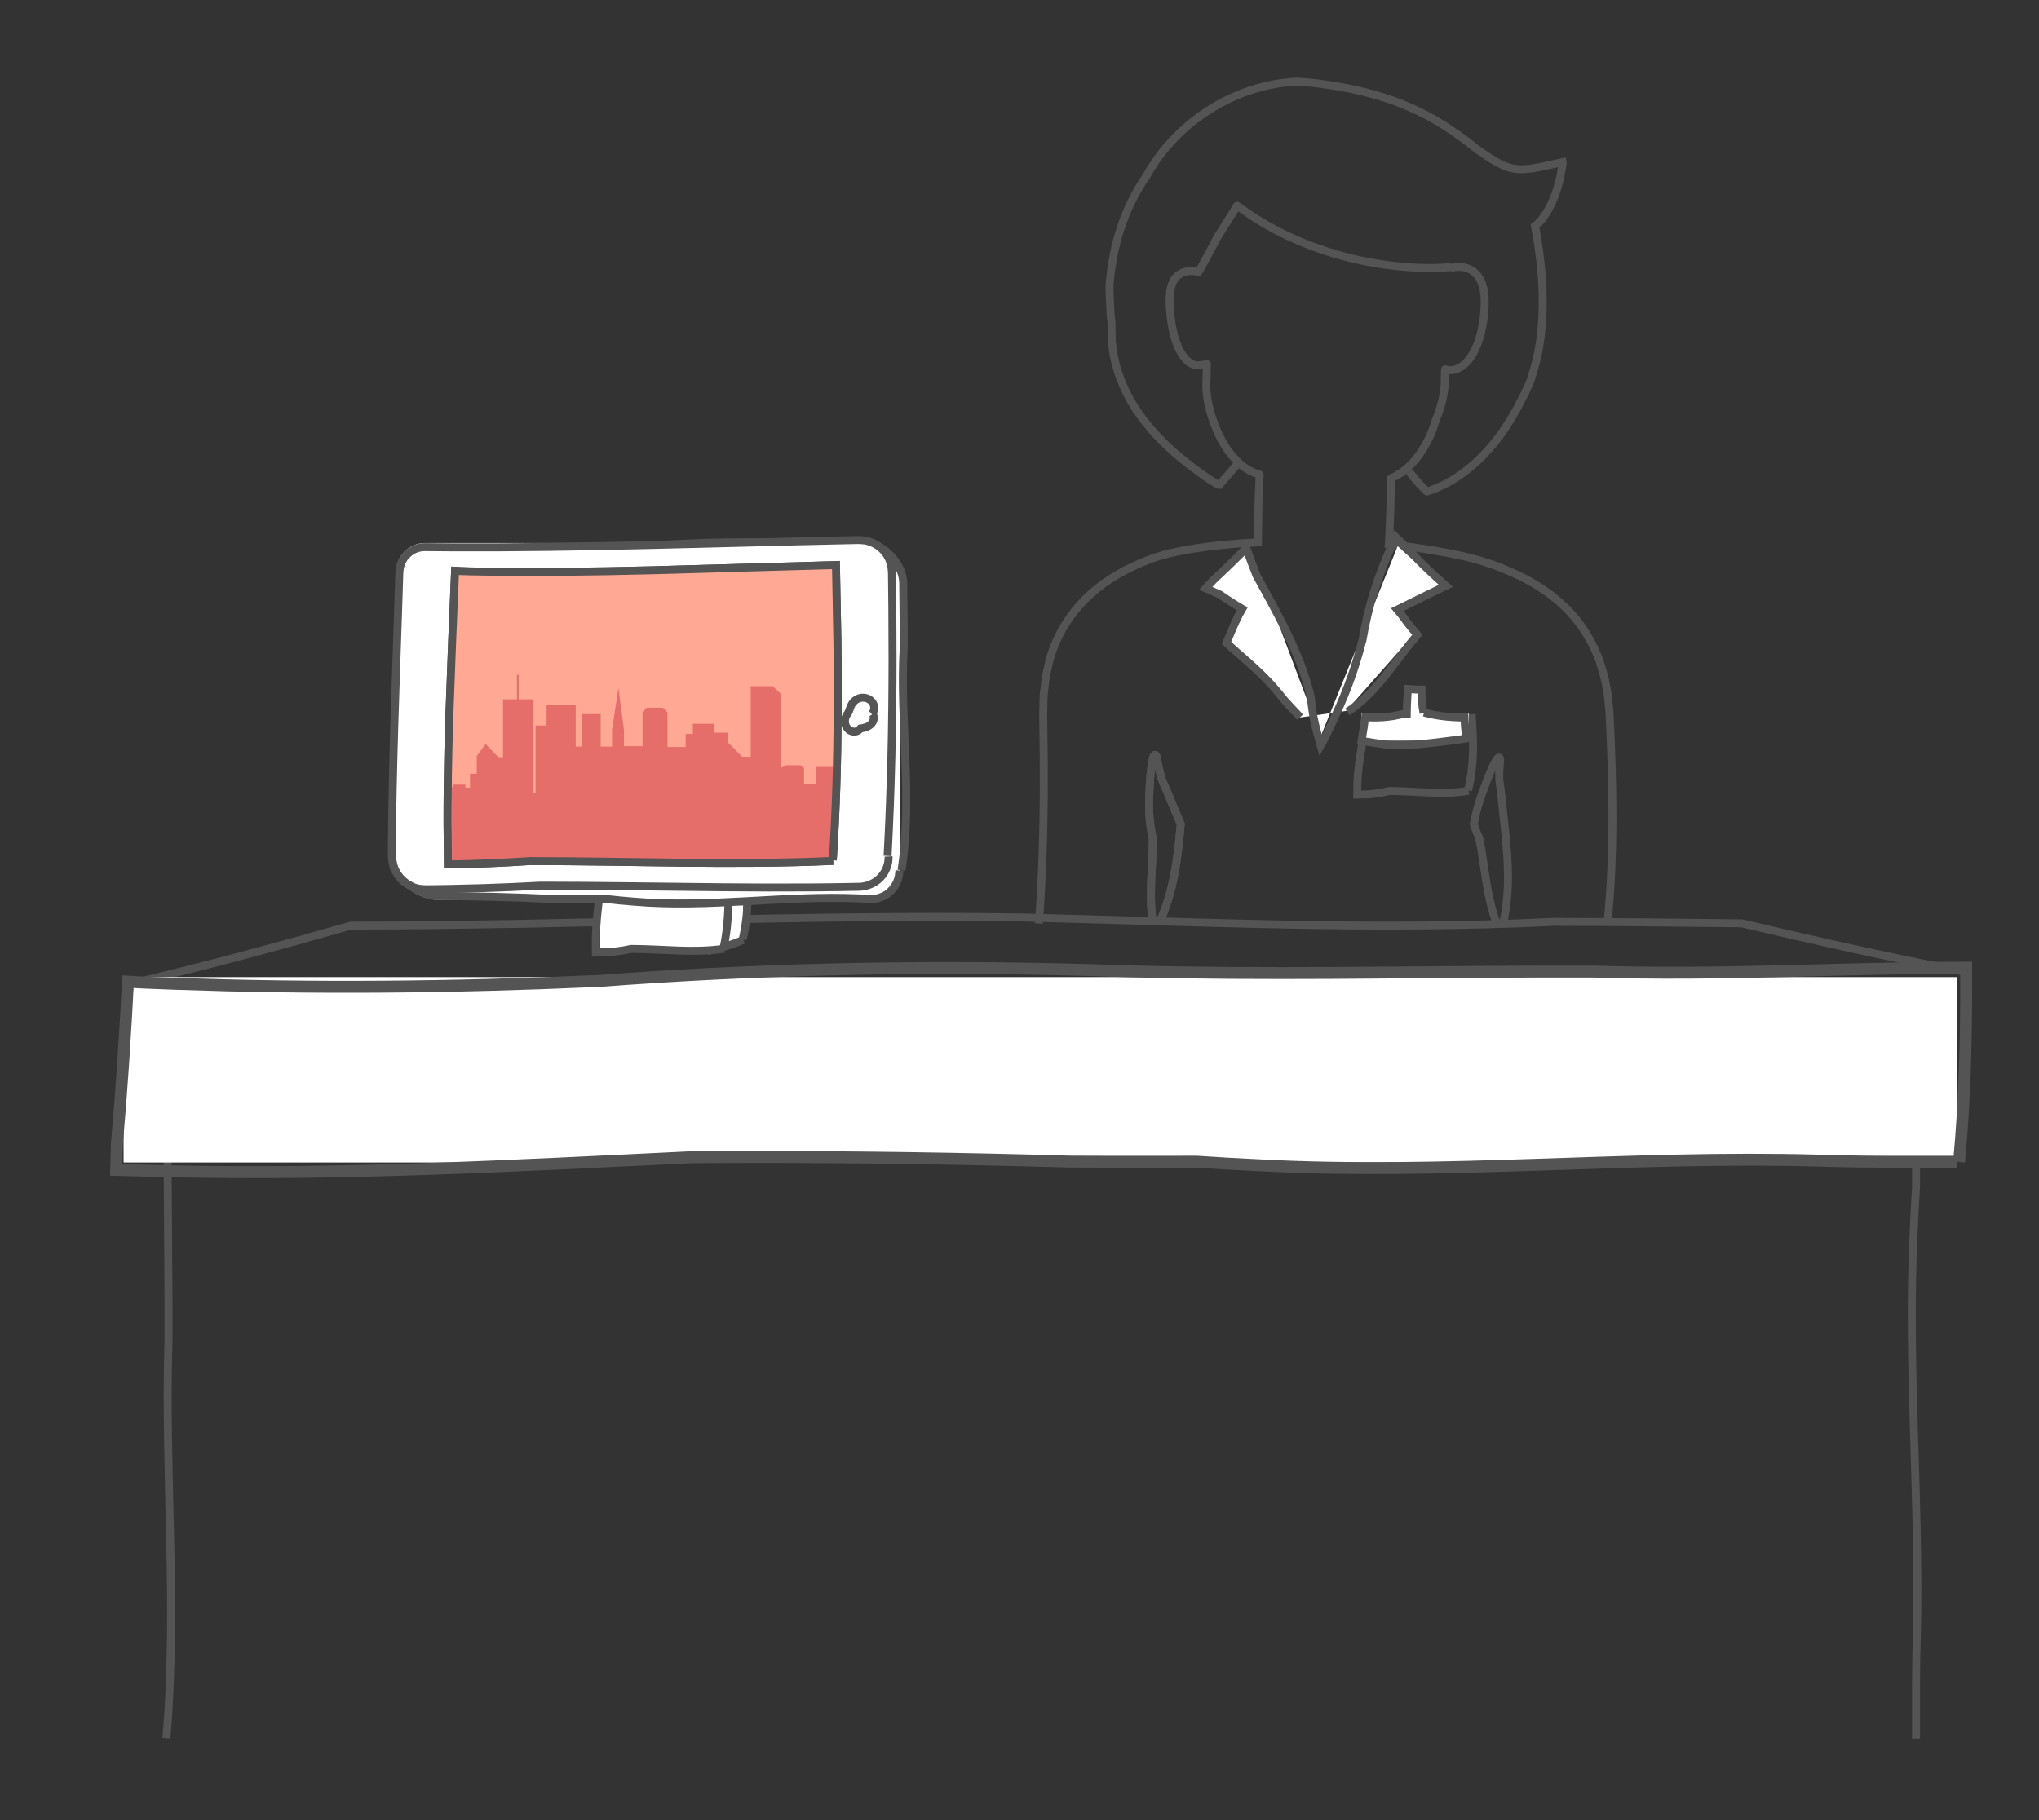 <?xml version="1.0" encoding="utf-8"?>
<!-- Generator: Adobe Illustrator 16.0.0, SVG Export Plug-In . SVG Version: 6.00 Build 0)  -->
<!DOCTYPE svg PUBLIC "-//W3C//DTD SVG 1.1//EN" "http://www.w3.org/Graphics/SVG/1.1/DTD/svg11.dtd">
<svg version="1.1" id="Layer_2" xmlns="http://www.w3.org/2000/svg" xmlns:xlink="http://www.w3.org/1999/xlink" x="0px" y="0px"
	 width="461.977px" height="412.479px" viewBox="0 0 461.977 412.479" enable-background="new 0 0 461.977 412.479"
	 xml:space="preserve">
<rect x="0" y="0" width="461.977" height="412.479" fill="#333333" stroke="none"/>
<g>
	<path fill="none" stroke="#545454" stroke-width="1.802" stroke-miterlimit="10" d="M444.929,220.192
		c-16.812-3.201-33.648-7.035-50.313-10.946c-14.098-0.127-28.398-0.332-42.6-0.332c-40.646,2-79.982,0-120.629-1
		c-25.484-0.374-50.785,0.091-76.07,0.648c-12.643,0.271-25.283,0.542-37.938,0.812c-6.329,0.094-12.661,0.189-19,0.284
		c-3.17,0.027-6.341,0.054-9.515,0.081c-3.127,0.01-6.256,0.019-9.387,0.028c-4.087,1.154-8.177,2.31-12.273,3.467
		c-4.153,1.127-8.311,2.256-12.475,3.386c-8.341,2.214-16.734,4.334-25.192,6.337"/>
</g>
<g>
	<polygon fill="#FFFFFF" points="168.401,212.9 161.002,214.774 140.321,194.178 168.401,194.178 	"/>
	<g>
		<path fill="none" stroke="#545454" stroke-width="1.802" stroke-miterlimit="10" d="M168.416,212.998
			c-1.177,0.516-2.375,0.951-3.59,1.33c-0.607,0.189-1.219,0.364-1.833,0.528l-2.16,0.54l-1.188-1.236l-0.95-1.026l-1.881-2.074
			c-1.253-1.384-2.513-2.764-3.835-4.08c-2.68-1.613-4.938-3.597-6.98-5.785c-1.031-1.104-1.964-2.216-2.949-3.438
			c-1.277-1.513-2.215-2.748-2.739-3.583c1.374,0.149,2.516,0.303,3.412,0.45c0.448,0.074,0.837,0.146,1.169,0.216l1.517,0.199
			c3.687,0.271,7.354,0.102,11.016-0.224c1.831-0.163,3.66-0.365,5.489-0.571l2.744-0.307c0.83-0.1,2.025-0.197,3.272-0.286
			l0.206,2.852l0.156,2.327c0.083,1.552,0.123,3.107,0.096,4.665c-0.053,3.116-0.369,6.243-1.119,9.391"/>
	</g>
</g>
<g>
	<rect x="135.988" y="196.178" fill="#FFFFFF" width="28.081" height="18.722"/>
	<g>
		<path fill="none" stroke="#545454" stroke-width="1.802" stroke-miterlimit="10" d="M164.057,214.999
			c-6.986,1.042-14.02,0.042-21.054,0.042c-1.177,0.259-2.35,0.451-3.519,0.587l-0.875,0.091l-0.438,0.038l-0.508,0.033
			c-0.859,0.041-1.754,0.069-2.651,0.086l-0.02-1.764l0.009-1.55c0.015-0.778,0.047-1.557,0.093-2.334
			c0.092-1.555,0.239-3.109,0.415-4.666s0.382-3.114,0.59-4.677l0.312-2.349c0.051-0.433,0.102-0.715,0.151-0.961l0.145-0.678
			l0.811,0.141l0.234,0.026c0.07,0.008,0.139,0.016,0.306,0.023l0.843,0.038l1.685,0.042c1.123,0.014,2.244,0.001,3.364-0.033
			c2.241-0.068,4.477-0.221,6.712-0.413l6.702-0.646l3.351-0.325l1.743-0.147l2.317-0.132l0.149,3.031l0.099,2.327
			c0.047,1.553,0.053,3.108,0.003,4.666c-0.099,3.116-0.423,6.243-1.093,9.388"/>
	</g>
</g>
<g>
	<path fill="none" stroke="#545454" stroke-width="1.802" stroke-miterlimit="10" d="M434.111,394.107c0,0,0-3.641,0-10.383
		c0-3.371,0.029-7.523,0.172-12.425c0.787-31.012-2.213-61.569-0.695-92.228c0.143-3.383,0.326-6.758,0.531-10.124
		c-0.002-2.477-0.005-4.981-0.008-7.509v-1.441h-5.388c-2.239-0.007-4.496-0.014-6.778-0.021
		c-17.543-0.469-34.718-0.703-51.861-0.701l-10.285,0.03c-29.36,1.301-57.899,2.75-86.875,2.11
		c-3.219-0.071-6.444-0.168-9.676-0.293c-31.951-2.57-64.156-2.998-96.344-1.943l-9.656,0.356
		c-25.364,1.752-50.443,2.278-75.881,1.748c-3.633-0.097-7.274-0.194-10.925-0.292c-5.566-0.136-11.104-0.211-16.62-0.248
		c-2.758-0.009-5.51-0.018-8.257-0.027c-2.538,0.005-5.071,0.011-7.6,0.017c0.071,11.268,0.142,22.464,0.212,33.648l0,9.544
		c-0.908,30.384,2.092,59.923-0.48,90.1"/>
</g>
<g>
	<g>
		<path fill="none" stroke="#545454" stroke-width="1.802" stroke-miterlimit="10" d="M280.668,104.786
			c0,0-1.009,1.177-2.879,3.358c-0.478,0.558-0.966,1.116-1.519,1.723l-0.051,0.056c-0.021,0.001-0.047-0.02-0.071-0.029
			l-0.145-0.071l-0.289-0.154c-0.192-0.106-0.39-0.208-0.582-0.325c-0.366-0.232-0.787-0.479-1.222-0.779
			c-2.717-1.842-5.302-3.81-7.778-5.94c-1.189-1.115-2.437-2.183-3.534-3.402c-1.182-1.149-2.193-2.442-3.239-3.723
			c-4.106-5.162-6.91-11.527-7.441-18.143c-0.065-1.464-0.087-2.922-0.085-4.362c-0.064-0.519-0.176-1.037-0.201-1.565
			c-0.025-0.528-0.051-1.06-0.076-1.594c-0.043-0.935-0.086-1.877-0.13-2.828c-0.018-0.476-0.036-0.953-0.054-1.433
			c0.017-0.479,0.035-0.962,0.052-1.447c0.646-7.436,2.625-14.512,6.146-20.748c0.681-1.259,1.464-2.459,2.27-3.643
			c5.998-10.801,17.306-18.854,29.816-20.811c1.387-0.222,2.791-0.359,4.2-0.417c3.527,0.146,6.953,0.68,10.3,1.275
			c3.352,0.589,6.618,1.413,9.782,2.44c3.165,1.031,6.222,2.303,9.161,3.838c2.942,1.532,5.734,3.37,8.463,5.374
			c1.085,0.814,2.154,1.646,3.239,2.503c1.333,0.911,2.659,1.843,4.034,2.646c1.367,0.814,2.813,1.427,4.275,1.649
			c1.462,0.234,2.949,0.113,4.448-0.134c0.373-0.051,0.751-0.141,1.126-0.206c0.134-0.03,0.496-0.083,0.778-0.149l0.888-0.192
			l3.666-0.807c0.012,0.068,0.067,0.089,0.043,0.198l-0.046,0.296l-0.095,0.59l-0.202,1.186c-0.141,0.8-0.328,1.626-0.542,2.465
			l-0.324,1.145l-0.265,0.824c-0.184,0.547-0.385,1.091-0.607,1.629c-0.431,1.08-0.978,2.13-1.599,3.147
			c-0.328,0.503-0.659,1.002-1.056,1.472c-0.185,0.24-0.381,0.475-0.605,0.693c-0.208,0.207-0.483,0.513-0.514,0.502l-0.424,0.312
			l0.085,0.463l0.04,0.251l0.089,0.443c0.111,0.617,0.229,1.232,0.309,1.853c0.793,4.87,1.241,9.7,1.223,14.53
			c-0.004,4.822-0.504,9.654-1.782,14.312l-0.602,1.978c-0.193,0.661-0.407,1.317-0.685,1.953c-0.357,0.748-0.698,1.497-1.027,2.248
			l-1.126,2.185c-0.189,0.362-0.356,0.736-0.556,1.091l-0.62,1.056c-0.426,0.694-0.774,1.439-1.247,2.104
			c-1.706,2.783-3.747,5.358-6.031,7.709c-2.297,2.336-4.898,4.4-7.791,5.988c-0.73,0.386-1.467,0.758-2.233,1.081l-0.72,0.297
			l-0.806,0.317l-0.817,0.281c-0.065,0.008-0.14,0.077-0.197,0.034l-0.164-0.159l-0.323-0.315c-0.405-0.402-0.882-0.867-1.176-1.189
			l-0.796-0.915c-0.524-0.618-1.037-1.251-1.536-1.901"/>
	</g>
	<g>
		<path fill="none" stroke="#545454" stroke-width="1.802" stroke-miterlimit="10" d="M261.238,209.347
			c-1.042-6.41-0.042-12.864-0.042-19.317c-0.469-1.953-0.718-3.891-0.812-5.821c-0.047-0.965-0.055-1.929-0.032-2.891l0.056-1.442
			l0.097-2.014c0.152-2.673,0.396-4.74,0.666-5.812c0.27-1.101,0.567-1.208,0.826-0.701c0.148,0.721,0.297,1.447,0.446,2.173
			c0.341,1.532,0.542,2.324,0.764,2.984c0.22,0.653,0.461,1.174,0.818,1.958c0.29,0.559,1.008,2.417,1.606,3.827l1.896,4.493
			c-0.694,7.576-1.525,14.972-4.75,22.094"/>
	</g>
	<g>
		<path fill="none" stroke="#545454" stroke-width="1.802" stroke-miterlimit="10" d="M328.641,60.541
			c-4.965,0.405-9.977,0.127-14.928-0.559c-4.952-0.698-9.848-1.876-14.585-3.516c-4.735-1.638-9.337-3.715-13.597-6.359
			c-0.534-0.326-1.09-0.617-1.606-0.972l-1.543-1.072l-1.441-1l-0.347-0.241l-0.174-0.121c-0.059-0.041-0.123-0.108-0.151-0.009
			l-0.45,0.706l-3.936,6.263c-0.673,1.274-1.345,2.544-2.016,3.812l-1.027,1.887l-0.551,0.992c-0.239,0.402-0.467,0.856-0.73,1.236
			c-0.43-0.072-0.909-0.141-1.325-0.163c-0.247-0.027-0.342-0.002-0.508-0.002c-0.151,0-0.298,0.019-0.446,0.038
			c-0.591,0.062-1.156,0.222-1.649,0.479c-0.998,0.5-1.717,1.379-2.104,2.48c-0.775,2.21-0.542,4.876-0.296,7.438
			c0.317,2.546,0.854,5.102,1.951,7.331c0.544,1.104,1.239,2.14,2.142,2.831c0.233,0.151,0.449,0.353,0.706,0.44l0.372,0.176
			c0.127,0.043,0.261,0.062,0.392,0.098l0.197,0.049l0.099,0.025l0.176-0.012l0.717-0.055c0.48-0.013,0.924-0.156,1.378-0.225
			l0.082,0.083l-0.005,0.195l-0.009,0.389l-0.019,0.77l-0.04,1.501c-0.015,0.734-0.082,1.517-0.056,2.212
			c0.027,1.429,0.242,2.898,0.577,4.333c0.668,2.876,1.728,5.694,3.207,8.31c0.41,0.628,0.76,1.304,1.232,1.895l0.677,0.915
			l0.761,0.852c0.246,0.294,0.516,0.564,0.812,0.812l0.866,0.768c0.647,0.422,1.25,0.935,1.984,1.237l0.533,0.259
			c0.18,0.089,0.366,0.182,0.487,0.208l0.8,0.253c0.052,0.029,0.157,0.021,0.165,0.081l-0.013,0.203l-0.024,0.394l-0.025,0.38
			l-0.024,0.561c-0.062,1.51-0.124,3.023-0.186,4.539c-0.03,1.703-0.061,3.404-0.091,5.104c-0.014,1.383-0.028,2.764-0.042,4.143
			l-0.925,0.043l-1.868,0.114c-1.244,0.083-2.487,0.174-3.728,0.296c-2.483,0.219-4.96,0.507-7.428,0.88
			c-2.468,0.363-4.929,0.826-7.365,1.474c-2.462,0.684-4.756,1.603-7.022,2.67c-4.512,2.124-8.728,4.974-12.008,8.688
			c-3.309,3.672-5.697,8.098-6.94,12.817l-0.786,3.569l-0.429,3.628c-0.126,1.209-0.079,2.437-0.131,3.651
			c-0.054,1.208-0.013,2.453,0.008,3.692c0.085,4.957,0.126,9.92,0.101,14.894c-0.051,9.946-0.366,19.932-1.12,29.981"/>
	</g>
	<g>
		<path fill="none" stroke="#545454" stroke-width="1.802" stroke-miterlimit="10" d="M332.742,179.206
			c-5.967,1.042-11.975,0.042-17.982,0.042c-1.05,0.271-2.097,0.468-3.139,0.605l-0.781,0.091l-0.39,0.038l-0.569,0.032
			c-0.776,0.039-1.58,0.065-2.38,0.079c0-0.984,0.023-2.081,0.061-3.013c0.032-0.669,0.081-1.337,0.144-2.005
			c0.125-1.336,0.305-2.67,0.512-4.005c0.207-1.335,0.441-2.672,0.676-4.013l0.35-2.016c0.113-0.576,0.218-0.929,0.316-1.251
			l0.447,0.097l0.412,0.058c0.153,0.018,0.189,0.031,0.488,0.047l1.46,0.071c0.973,0.033,1.946,0.038,2.918,0.021
			c1.944-0.033,3.887-0.153,5.83-0.312l5.825-0.544l2.914-0.269l0.729-0.061l0.376-0.029l0.482-0.025l2.05-0.089l0.138,2.663
			l0.089,1.943c0.041,1.296,0.042,2.595-0.012,3.895c-0.107,2.601-0.431,5.212-1.086,7.837"/>
	</g>
	<g>
		<polygon fill="#FFFFFF" points="322.633,161.607 322.633,155.726 318.578,155.726 318.578,161.607 308.502,161.607 
			308.502,167.857 332.752,167.857 332.752,161.607 		"/>
		<g>
			<path fill="none" stroke="#545454" stroke-width="1.802" stroke-miterlimit="10" d="M322.535,161.599
				c-0.188-0.977-0.309-1.955-0.381-2.933l-0.076-1.345c-0.014-0.343-0.019-0.678-0.016-1.024c-0.89-0.008-1.968-0.075-3.065-0.153
				c-0.057,0.703-0.12,1.471-0.171,2.522c-0.052,0.943-0.092,2.058-0.104,3.085l-0.602-0.003c-1.728,0.454-3.292,0.702-4.877,0.802
				c-0.792,0.05-1.583,0.063-2.373,0.047l-0.53-0.018l-0.299-0.028l-0.68-0.084l-0.162,0.826c-0.016,0.088-0.032,0.144-0.048,0.267
				l-0.051,0.39l-0.108,0.781c-0.167,1.043-0.334,2.09-0.502,3.142c0.36,0.073,0.77,0.147,1.23,0.221l1.37,0.22
				c0.865,0.145,1.732,0.283,2.603,0.406c3.195,0.27,6.373,0.103,9.546-0.22c1.586-0.162,3.171-0.362,4.756-0.567
				c1.543-0.205,3.375-0.414,4.238-0.592l-0.164-1.163l-0.037-0.27l-0.035-0.39l-0.064-0.781l-0.161-2.148
				c-0.212,0.01-0.413,0.014-0.612,0.012l-0.924-0.023c-0.839-0.028-1.68-0.083-2.522-0.169c-1.684-0.172-3.373-0.47-5.069-0.935"/>
		</g>
	</g>
	<g>
		<path fill="none" stroke="#545454" stroke-width="1.802" stroke-miterlimit="10" d="M328.585,60.757
			c1.295-0.36,2.735-0.414,4.061,0.114c1.333,0.508,2.408,1.659,2.944,2.967c0.18,0.315,0.237,0.663,0.352,0.996
			c0.114,0.336,0.2,0.676,0.238,1.021l0.157,1.031l0.038,1.031c0.049,1.376-0.068,2.707-0.207,4.059
			c-0.336,2.68-0.966,5.376-2.267,7.816c-0.653,1.206-1.485,2.375-2.663,3.197c-0.31,0.181-0.588,0.411-0.939,0.521l-0.503,0.199
			c-0.171,0.054-0.355,0.073-0.532,0.109c-0.389,0.093-0.647,0.067-0.925,0.055c-0.283,0.015-0.553-0.109-0.835-0.158
			c-0.151-0.081-0.116,0.07-0.122,0.171l-0.008,0.316l-0.016,0.642l-0.031,1.429c0.001,1.01-0.081,2.068-0.259,3.076
			c-0.362,2.027-1,3.984-1.768,5.88c-0.789,2.725-2.006,5.341-3.67,7.694c-0.39,0.607-0.894,1.135-1.348,1.7
			c-0.495,0.532-1.012,1.052-1.562,1.537c-0.585,0.449-1.13,0.95-1.793,1.308c-0.308,0.183-0.667,0.407-0.936,0.553l-0.598,0.256
			c-0.087,0.047-0.227,0.073-0.271,0.137v0.247l-0.003,0.676l-0.021,2.077l-0.093,4.15l-0.151,4.147l-0.093,2.074l-0.1,1.565
			c1.75,0.216,3.501,0.433,5.255,0.65c1.915,0.28,3.831,0.55,5.737,0.897c3.802,0.668,7.659,1.409,11.252,2.654l1.386,0.437
			l1.385,0.534c0.912,0.372,1.827,0.731,2.716,1.135c0.906,0.374,1.768,0.829,2.651,1.241c0.854,0.462,1.724,0.902,2.555,1.402
			c3.335,1.976,6.395,4.409,8.92,7.358c2.534,2.94,4.495,6.38,5.877,10.082c0.561,1.887,1.219,3.77,1.511,5.74
			c0.461,1.945,0.558,3.937,0.752,5.931c0.779,15.879,1.165,31.778-0.458,47.909"/>
	</g>
	<g>
		<polyline fill="#FFFFFF" points="294.502,162.607 278.502,145.607 282.502,137.607 273.002,133.357 282.669,122.774 
			299.252,166.857 316.669,123.774 326.502,132.607 315.252,137.857 320.252,143.857 305.002,161.107 		"/>
		<g>
			<path fill="none" stroke="#545454" stroke-width="1.802" stroke-miterlimit="10" d="M294.582,162.532
				c0,0-0.777-0.826-2.217-2.355c-0.72-0.765-1.585-1.727-2.528-2.936c-1.705-2.136-3.622-4.057-5.617-5.894
				c-0.998-0.919-2.015-1.816-3.036-2.709l-1.531-1.337c-0.496-0.432-1.149-1.033-1.767-1.603l1.001-2.399
				c0.288-0.69,0.584-1.375,0.892-2.054l0.472-1.014l0.454-0.928c0.216-0.427,0.449-0.848,0.727-1.312
				c-0.657-0.365-1.192-0.734-2.338-1.454c-0.904-0.561-1.789-1.157-2.662-1.772c-0.674-0.299-1.356-0.602-2.045-0.907l-1.201-0.537
				l0.446-0.488c0.455-0.488,0.913-0.979,1.376-1.476c1.404-1.289,2.835-2.652,4.203-3.99c1.067-1.053,2.126-2.098,3.178-3.135
				c0.175,0.507,0.349,1.008,0.521,1.506c0.205,0.556,0.408,1.109,0.611,1.662l1.156,2.989c4.438,8.103,8.925,15.915,11.504,24.589
				c0.286,0.964,0.549,1.938,0.787,2.925c0.084,0.784,0.181,1.564,0.289,2.341c0.12,0.808,0.189,1.447,0.363,2.329
				c0.331,1.721,0.899,3.934,1.607,6.391c0.852-1.497,1.892-3.617,2.984-6.011l1.272-2.796c0.354-0.793,0.695-1.591,1.024-2.394
				c1.318-3.213,2.447-6.505,3.411-9.864c0.279-0.969,0.543-1.944,0.797-2.922c0.641-3.822,1.534-7.521,2.671-11.122
				c0.569-1.801,1.198-3.578,1.888-5.333l0.528-1.313l0.665-1.588c0.575-1.364,1.154-2.696,1.716-3.945
				c0.379,0.368,0.761,0.739,1.143,1.11l1.834,1.822l0.435,0.441l0.368,0.383l0.577,0.633c1.024,1.076,2.074,2.116,3.138,3.127
				l1.877,1.74l2.047,1.842c-1.159,0.556-2.314,1.109-3.467,1.663l-2.863,1.412c-1.517,0.751-3.029,1.5-4.54,2.249l-0.133,0.064
				l1.127,1.357l0.109,0.176l0.181,0.258l0.373,0.517l0.769,1.012l0.932,1.151l1.05,1.242l-1.187,1.411l-0.57,0.695l-0.448,0.565
				l-1.758,2.284c-1.161,1.529-2.312,3.062-3.515,4.549c-2.408,2.974-5.028,5.761-8.374,7.952"/>
		</g>
	</g>
</g>
<g>
	<path fill="none" stroke="#545454" stroke-width="1.802" stroke-miterlimit="10" d="M339,208.928
		c-2.279-6.081-2.565-12.605-3.832-18.934c-0.234-0.505-0.451-1.014-0.652-1.523l-0.291-0.766c-0.049-0.139-0.087-0.231-0.142-0.409
		l-0.162-0.539c0.099-0.49,0.198-0.978,0.296-1.464c0.09-0.427,0.188-0.851,0.293-1.272c0.21-0.843,0.45-1.676,0.714-2.5
		c0.264-0.824,0.552-1.64,0.859-2.45l0.609-1.661l0.601-1.545c0.778-1.934,1.426-3.244,1.86-3.816c0.44-0.59,0.666-0.44,0.741,0.081
		l-0.084,0.946c-0.125,1.753-0.156,2.587-0.122,3.306c0.035,0.707,0.135,1.296,0.273,2.262c0.069,0.499,0.148,0.96,0.233,1.949
		l0.269,2.602l0.562,5.203c0.715,6.939,1.147,13.894-0.49,20.947"/>
</g>
<g>
	<path fill="none" stroke="#545454" stroke-width="1.802" stroke-miterlimit="10" d="M261.238,209.347
		c-1.042-6.41-0.042-12.864-0.042-19.317c-0.469-1.953-0.718-3.891-0.812-5.821c-0.047-0.965-0.055-1.929-0.032-2.891l0.056-1.442
		l0.097-2.014c0.152-2.673,0.396-4.74,0.666-5.812c0.27-1.101,0.567-1.208,0.826-0.701c0.148,0.721,0.297,1.447,0.446,2.173
		c0.341,1.532,0.542,2.324,0.764,2.984c0.22,0.653,0.461,1.174,0.818,1.958c0.29,0.559,1.008,2.417,1.606,3.827l1.896,4.493
		c-0.694,7.576-1.525,14.972-4.75,22.094"/>
</g>
<g>
	<g>
		<path fill="#FFFFFF" d="M203.897,197.281c0,3.654-2.925,6.616-6.532,6.616H98.96c-3.607,0-9.292-3.469-9.292-7.123l2.761-64.767
			c0-3.654,2.924-6.616,6.531-6.616l97.375-1.618c3.607,0,7.562,4.58,7.562,8.233V197.281z"/>
		<g>
			<path fill="none" stroke="#545454" stroke-width="1.814" stroke-miterlimit="10" d="M203.787,197.281
				c0,0-0.013,0.125-0.037,0.369c-0.038,0.242-0.032,0.614-0.136,1.082c-0.23,0.917-0.753,2.334-2.178,3.542
				c-0.676,0.643-1.658,1.057-2.746,1.337c-1.113,0.155-2.381,0.075-3.752,0.003c-17.322-0.792-34.389,2.227-51.513,0.699
				c-1.89-0.144-3.775-0.328-5.655-0.535c-1.375,0.002-2.765,0.005-4.168,0.008c-1.229,0-2.468,0-3.718,0
				c-1.25-0.007-2.511-0.014-3.786-0.021c-4.899-0.236-9.747-0.413-14.567-0.53c-2.411-0.044-4.813-0.088-7.212-0.132l-3.596-0.033
				l-1.792-0.01c-0.515-0.025-1.048-0.079-1.58-0.225c-1.704-0.423-3.365-1.29-4.726-2.422c-0.771-0.555-1.474-1.214-1.961-1.996
				c-0.234-0.391-0.436-0.813-0.52-1.25c-0.117-0.408-0.083-0.977-0.117-1.47c-0.074-2.039-0.148-4.071-0.222-6.1
				c-0.138-4.056-0.251-8.094-0.303-12.124c-0.104-8.061,0.034-16.089,0.7-24.167c0.148-1.795,0.322-3.592,0.525-5.394
				c0.837-4.444,1.539-8.899,2.117-13.364l0.211-1.674l0.101-0.838l0.138-0.748c0.039-0.508,0.302-0.941,0.453-1.397
				c0.087-0.225,0.254-0.414,0.371-0.621c0.134-0.198,0.231-0.419,0.416-0.579l0.484-0.52c0.155-0.177,0.376-0.284,0.554-0.432
				c0.35-0.316,0.802-0.462,1.204-0.675c0.203-0.107,0.442-0.12,0.656-0.189c0.223-0.044,0.428-0.15,0.664-0.133
				c0.463-0.014,0.867-0.07,1.476-0.041c8.976,0.149,17.965-0.158,26.949-0.838l5.39-0.448c14.15-1.999,28.151-2.761,42.362-2.463
				c2.03,0.043,4.064,0.106,6.104,0.192c3.183,0.087,6.349,0.111,9.501,0.094c1.576-0.018,3.149-0.036,4.72-0.054l1.177-0.021
				l0.593-0.008l0.671,0.048c0.878,0.127,1.688,0.449,2.428,0.858c1.47,0.844,2.661,2.041,3.596,3.412
				c0.459,0.693,0.843,1.44,1.139,2.236c0.29,0.784,0.435,1.702,0.443,2.528c0.033,3.117,0.065,6.229,0.098,9.339l0,5.331
				c-0.914,16.971,2.105,33.469-0.483,50.325"/>
		</g>
	</g>
	<g>
		<path fill="#FFFFFF" d="M201.23,194.033c0,3.607-2.925,6.531-6.532,6.531H96.293c-3.607,0-6.531-2.924-6.531-6.531V129.59
			c0-3.607,2.924-6.531,6.531-6.531h98.405c3.607,0,6.532,2.924,6.532,6.531V194.033z"/>
		<g>
			<path fill="none" stroke="#545454" stroke-width="1.802" stroke-miterlimit="10" d="M201.324,194.079
				c0.073,1.742-0.614,3.523-1.861,4.801c-1.233,1.295-3.022,2.056-4.836,2.083c-3.426,0.072-6.855,0.119-10.287,0.145
				c-6.862,0.053-13.733,0.025-20.609-0.035c-13.753-0.12-27.53-0.37-41.307-0.37c-4.448,0.25-8.879,0.438-13.296,0.572
				c-2.209,0.055-4.414,0.109-6.616,0.164l-3.302,0.055l-1.649,0.021l-0.824,0.009c-0.266,0.009-0.551,0.005-0.878-0.032
				l-0.942-0.09c-0.312-0.041-0.609-0.164-0.913-0.246c-0.623-0.142-1.164-0.481-1.721-0.779c-1.044-0.695-1.985-1.6-2.559-2.733
				c-0.665-1.088-0.877-2.378-0.948-3.623l0.021-3.287c0.037-4.381,0.107-8.758,0.201-13.135c0.188-8.754,0.469-17.507,0.766-26.297
				c0.149-4.395,0.298-8.798,0.447-13.216c0.071-2.208,0.143-4.42,0.214-6.636l0.052-1.663c0.047-0.534,0.101-0.997,0.207-1.481
				c0.182-0.456,0.272-0.944,0.565-1.344c0.13-0.205,0.229-0.43,0.379-0.619l0.481-0.544c1.106-1.204,2.689-1.856,4.336-1.801
				l5.587,0.044c3.723,0,7.442,0,11.158,0.001c7.432-0.035,14.852-0.135,22.264-0.273c14.825-0.277,29.622-0.706,44.436-1.064
				l11.114-0.251l2.78-0.056c0.468-0.004,0.907-0.039,1.438,0.022c0.512,0.038,1.027,0.066,1.514,0.247
				c1.986,0.539,3.716,1.977,4.619,3.86c0.244,0.46,0.353,0.981,0.526,1.474c0.105,0.509,0.137,1.036,0.199,1.556l0.04,2.788
				l0.058,5.571c0.016,3.716,0.031,7.435,0.046,11.157c-0.007,14.891-0.309,29.842-1.127,44.897"/>
		</g>
	</g>
	<g>
		<rect x="102.39" y="128.631" fill="#FF8D85" width="86.431" height="66.36"/>
		<g>
			<path fill="none" stroke="#545454" stroke-width="1.802" stroke-miterlimit="10" d="M188.783,195.09
				c-22.808,1.042-45.771,0.042-68.733,0.042c-2.961,0.2-5.913,0.359-8.855,0.484c-1.472,0.054-2.941,0.108-4.408,0.162l-2.2,0.062
				l-3.096,0.051c-0.032-3.072-0.063-6.139-0.095-9.201c-0.007-2.763,0.008-5.522,0.041-8.28c0.066-5.515,0.207-11.022,0.386-16.535
				c0.208-5.512,0.416-11.03,0.625-16.567c0.219-5.298,0.439-10.613,0.661-15.958l1.278,0.072l2.005,0.069
				c13.818,0.278,27.562,0.093,41.283-0.25c13.913-0.397,27.808-0.794,41.726-1.191c0.11,5.685,0.22,11.373,0.33,17.069
				c0.073,5.502,0.103,11.013,0.069,16.535c-0.067,11.042-0.386,22.128-1.114,33.284"/>
		</g>
	</g>
	<g>
		<circle fill="#FFFFFF" cx="194.439" cy="161.812" r="3.192"/>
		<g>
			<path fill="none" stroke="#545454" stroke-width="1.802" stroke-miterlimit="10" d="M197.729,161.814
				c0.525,0.793,0.181,1.833-0.484,2.391c-0.672,0.594-1.533,0.768-2.287,0.887c-0.424,0.567-1.119,0.814-1.734,0.683
				c-0.635-0.084-1.162-0.543-1.471-1.07c-0.162-0.26-0.233-0.583-0.301-0.859c-0.021-0.311-0.034-0.598,0.021-0.875
				c0.118-0.562,0.364-1.019,0.658-1.349c0.304-0.554,0.388-1.016,0.671-1.66c0.271-0.617,0.84-1.353,1.769-1.685
				c0.9-0.351,2.128-0.167,2.869,0.624c0.76,0.749,0.901,2.105,0.057,2.909"/>
		</g>
	</g>
</g>
<g>
	<rect x="28.002" y="221.441" fill="#FFFFFF" width="415.333" height="42"/>
	<g>
		<path fill="none" stroke="#545454" stroke-width="2.703" stroke-miterlimit="10" d="M443.335,263.276c0,0-5.01,0-14.289,0
			c-4.639,0-10.353-0.043-17.098-0.257c-42.677-1.181-84.728,3.319-126.917,1.042c-4.656-0.214-9.301-0.489-13.932-0.797
			c-3.388,0.003-6.812,0.007-10.271,0.011c-3.028,0-6.081,0-9.159,0c-3.082-0.011-6.187-0.021-9.328-0.032
			c-24.142-0.703-47.776-1.055-71.368-1.051l-14.154,0.045c-40.403,1.951-79.677,4.125-119.552,3.166
			c-3.642-0.093-7.289-0.187-10.949-0.28c0.053-1.903,0.106-3.817,0.159-5.732c0.553-6.312,1.041-12.63,1.464-18.955l0.589-9.493
			l0.26-4.75l0.061-1.188l0.06-0.887l0.115-1.651l2.12,0.135l1.28,0.064l1.475,0.062l5.904,0.228l11.814,0.354
			c7.879,0.192,15.765,0.297,23.653,0.32c15.778,0.046,31.57-0.235,47.36-0.799l13.288-0.535
			c34.905-2.628,69.417-3.417,104.422-2.622c5,0.114,10.012,0.259,15.034,0.438c31.359,0.833,62.073,0.159,92.725,0.067l13.134,0
			c13.839,0.451,27.55,0.26,41.209-0.058c6.829-0.169,13.645-0.339,20.457-0.508l10.216-0.204l5.107-0.068l7.245-0.038l0.002,7.355
			l-0.044,5.222c-0.045,3.482-0.124,6.968-0.245,10.458c-0.243,6.979-0.657,13.972-1.309,20.992"/>
	</g>
</g>
<g>
	<defs>
		<rect id="SVGID_1_" x="102.39" y="128.631" width="86.431" height="66.36"/>
	</defs>
	<clipPath id="SVGID_2_">
		<use xlink:href="#SVGID_1_"  overflow="visible"/>
	</clipPath>
	<rect x="102.39" y="128.631" clip-path="url(#SVGID_2_)" fill="#FFA894" width="86.431" height="66.36"/>
	<path clip-path="url(#SVGID_2_)" fill-rule="evenodd" clip-rule="evenodd" fill="#E56D6A" d="M210.707,180.408l-6.323-0.192v-2.394
		h-2.777v0.383h-1.054v-7.47l-1.148-1.628l-1.341,1.628v7.47h-0.574v-5.747h-0.288v-0.479h-3.161v-1.436h-5.077v3.256h-4.118v3.927
		h-2.681v-3.639l-0.767-0.67h-3.256l-1.149,0.575v-16.667l-1.915-1.819h-4.981V171.5h-1.915l-3.352-3.352v-2.107h-3.065v-2.012
		h-4.79v2.299h-1.628v2.969h-4.118v-7.854l-1.053-1.054h-3.64l-0.958,0.958v7.759h-4.214v-3.736l-1.245-9.482l-1.438,9.482v3.831
		h-2.586v-7.375h-4.214v7.375h-1.437v-9.482h-6.608v4.693h-2.49v15.803h-0.479v-21.741h-3.352v-5.555h-0.382v5.555h-3.162v13.122
		h-1.053l-2.873-2.969l-2.012,2.682v4.022h-1.533v3.161h-1.054v-0.67h-2.873v0.575h-0.861v-7.471l-1.055-1.437l-1.339,1.437v7.471
		h-0.767v-6.13h-3.543v-1.916H90.12v3.832h-3.83v3.449h-3.066v-3.257l-1.054-0.861h-2.298l0.191,7.47H210.61"/>
	<polygon clip-path="url(#SVGID_2_)" fill-rule="evenodd" clip-rule="evenodd" fill="#E56D6A" points="189.408,179.502 
		190.908,196.502 99.158,196.252 100.908,179.752 	"/>
</g>
<g>
	<path fill="none" stroke="#545454" stroke-width="1.802" stroke-miterlimit="10" d="M188.783,195.09
		c-22.808,1.042-45.771,0.042-68.733,0.042c-2.961,0.2-5.913,0.359-8.855,0.484c-1.472,0.054-2.941,0.108-4.408,0.162l-2.2,0.062
		l-3.096,0.051c-0.032-3.072-0.063-6.139-0.095-9.201c-0.007-2.763,0.008-5.522,0.041-8.28c0.066-5.515,0.207-11.022,0.386-16.535
		c0.208-5.512,0.416-11.03,0.625-16.567c0.219-5.298,0.439-10.613,0.661-15.958l1.278,0.072l2.005,0.069
		c13.818,0.278,27.562,0.093,41.283-0.25c13.913-0.397,27.808-0.794,41.726-1.191c0.11,5.685,0.22,11.373,0.33,17.069
		c0.073,5.502,0.103,11.013,0.069,16.535c-0.067,11.042-0.386,22.128-1.114,33.284"/>
</g>
</svg>
